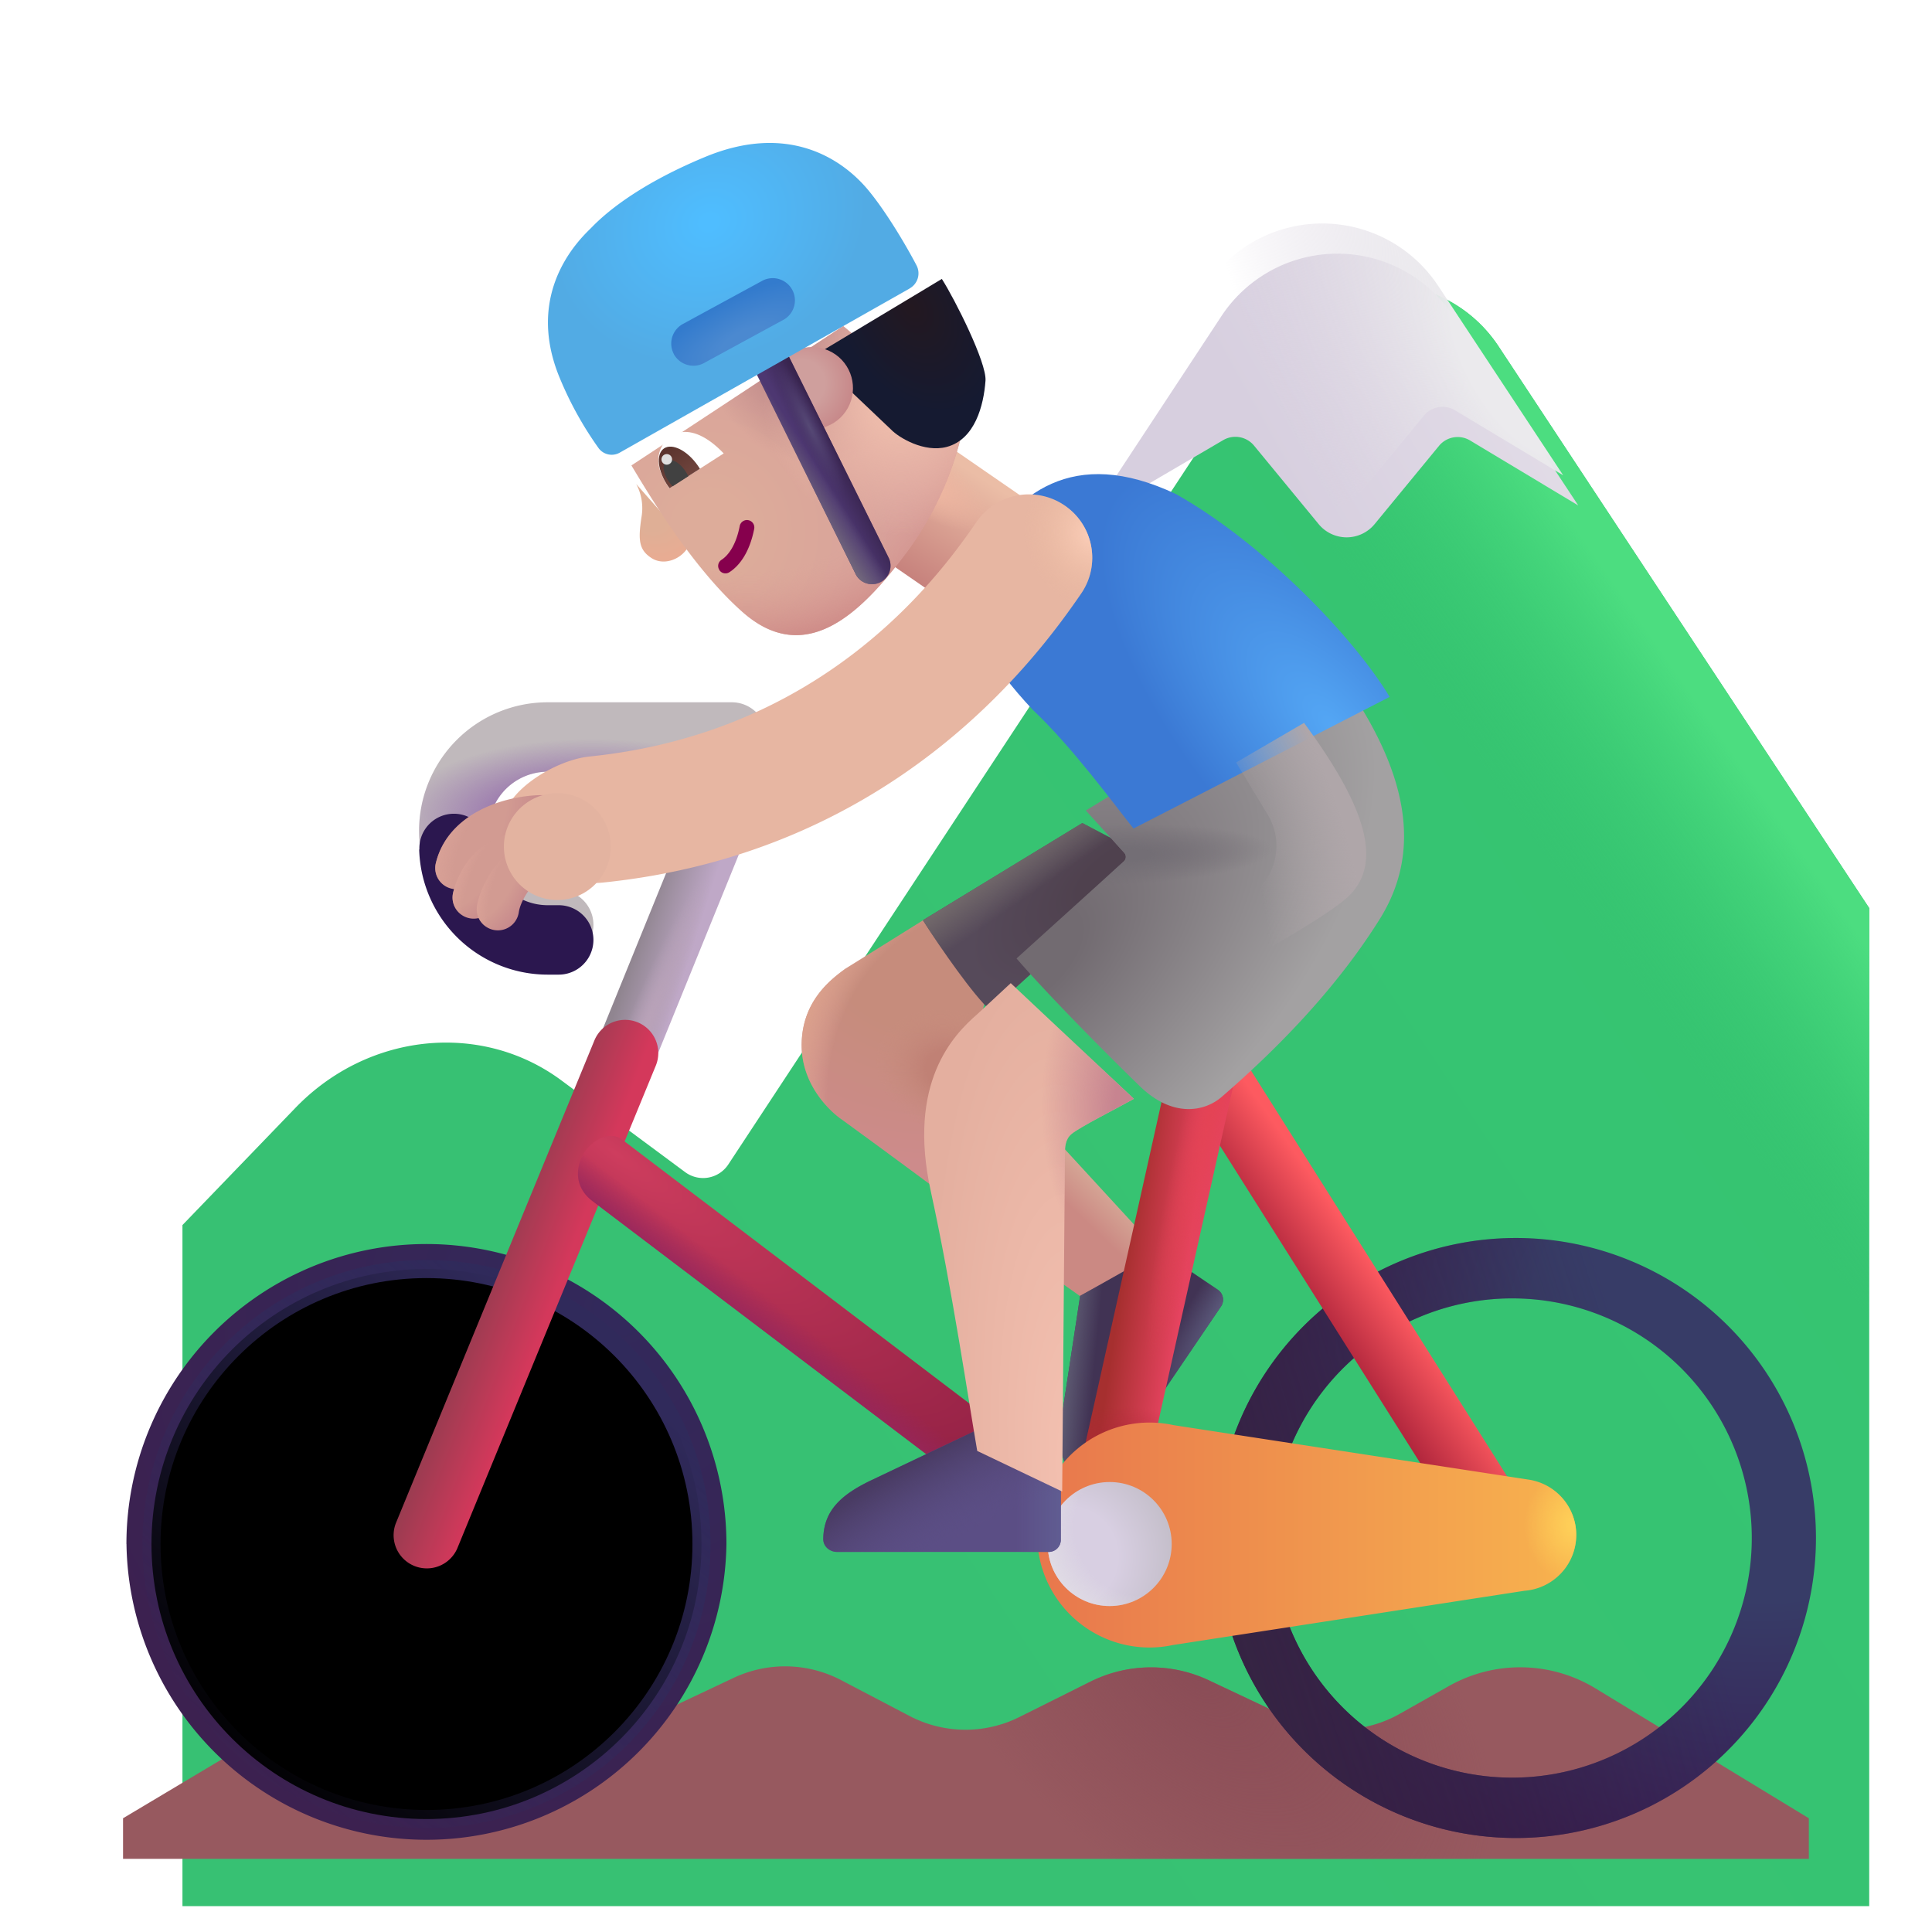 <svg width="100%" height="100%" viewBox="0 0 32 32" xmlns="http://www.w3.org/2000/svg"><g filter="url(#a)"><path fill="url(#b)" d="m3.89 17.353-1.868 1.938v11.281H29.96V14.041l-6.14-9.305a2.3 2.3 0 0 0-3.841.002l-8.916 13.549a.5.5 0 0 1-.715.127L8.3 16.896c-1.32-.98-3.2-.8-4.41.457"/><path fill="url(#c)" d="m3.89 17.353-1.868 1.938v11.281H29.96V14.041l-6.14-9.305a2.3 2.3 0 0 0-3.841.002l-8.916 13.549a.5.5 0 0 1-.715.127L8.3 16.896c-1.32-.98-3.2-.8-4.41.457"/></g><g filter="url(#d)"><path fill="url(#e)" d="M17.762 8.106 20.01 6.79a.4.4 0 0 1 .511.091l1.07 1.3a.6.6 0 0 0 .927 0l1.067-1.297a.4.4 0 0 1 .515-.088l1.791 1.076-2.07-3.137a2.3 2.3 0 0 0-3.841.002z"/></g><path fill="url(#f)" d="M17.762 8.106 20.01 6.79a.4.4 0 0 1 .511.091l1.07 1.3a.6.6 0 0 0 .927 0l1.067-1.297a.4.4 0 0 1 .515-.088l1.791 1.076-2.07-3.137a2.3 2.3 0 0 0-3.841.002z"/><g filter="url(#g)"><path fill="#97595F" d="m5.654 27.758-3.616 2.158v.672H29.96v-.672l-3.532-2.15a2.4 2.4 0 0 0-2.429-.04l-.817.462a2 2 0 0 1-1.838.067l-1.318-.622a2.25 2.25 0 0 0-1.965.02l-1.177.587a2 2 0 0 1-1.823-.02l-1.126-.59a2 2 0 0 0-1.782-.04l-1.42.67a2 2 0 0 1-1.826-.062l-.855-.476a2.4 2.4 0 0 0-2.398.036"/><path fill="url(#h)" d="m5.654 27.758-3.616 2.158v.672H29.96v-.672l-3.532-2.15a2.4 2.4 0 0 0-2.429-.04l-.817.462a2 2 0 0 1-1.838.067l-1.318-.622a2.25 2.25 0 0 0-1.965.02l-1.177.587a2 2 0 0 1-1.823-.02l-1.126-.59a2 2 0 0 0-1.782-.04l-1.42.67a2 2 0 0 1-1.826-.062l-.855-.476a2.4 2.4 0 0 0-2.398.036"/></g><g filter="url(#i)"><path fill="url(#j)" fill-rule="evenodd" d="M7.064 21.606a3.969 3.969 0 1 0 0 7.937 3.969 3.969 0 0 0 0-7.937m-4.97 3.968a4.969 4.969 0 1 1 9.938 0 4.969 4.969 0 0 1-9.937 0" clip-rule="evenodd"/></g><g filter="url(#k)"><circle cx="7.064" cy="25.574" r="4.555" stroke="url(#l)" stroke-width=".3"/></g><path fill="url(#m)" d="m19.195 20.73-1.827-1.988-.423 2.059 1 .706z"/><path fill="#413354" d="m17.89 21.464-.301 1.98c-.066.476-.04.887.364 1.167.102.07.238.031.307-.071l1.964-2.902a.2.2 0 0 0-.054-.277l-.952-.645z"/><path fill="url(#n)" d="m17.89 21.464-.301 1.98c-.066.476-.04.887.364 1.167.102.07.238.031.307-.071l1.964-2.902a.2.2 0 0 0-.054-.277l-.952-.645z"/><path fill="url(#o)" d="m17.89 21.464-.301 1.98c-.066.476-.04.887.364 1.167.102.07.238.031.307-.071l1.964-2.902a.2.2 0 0 0-.054-.277l-.952-.645z"/><path fill="url(#p)" fill-rule="evenodd" d="M12.496 12.198a.5.5 0 0 1 .271.653l-2.54 6.247a.5.5 0 0 1-.924-.381l2.54-6.247a.5.5 0 0 1 .653-.272" clip-rule="evenodd"/><path fill="url(#q)" fill-rule="evenodd" d="M12.496 12.198a.5.5 0 0 1 .271.653l-2.54 6.247a.5.5 0 0 1-.924-.381l2.54-6.247a.5.5 0 0 1 .653-.272" clip-rule="evenodd"/><path fill="url(#r)" fill-rule="evenodd" d="M10.562 16.933a.55.55 0 0 1 .3.718l-3.29 8a.55.55 0 0 1-1.017-.418l3.29-8a.55.55 0 0 1 .717-.3" clip-rule="evenodd"/><path fill="url(#s)" fill-rule="evenodd" d="M9.638 19.16c.102-.222.43-.465.672-.281l6.25 4.75a.55.55 0 0 1-.665.875l-6.081-4.61c-.242-.183-.305-.452-.176-.734" clip-rule="evenodd"/><path fill="url(#t)" fill-rule="evenodd" d="M9.638 19.16c.102-.222.43-.465.672-.281l6.25 4.75a.55.55 0 0 1-.665.875l-6.081-4.61c-.242-.183-.305-.452-.176-.734" clip-rule="evenodd"/><g fill-rule="evenodd" clip-rule="evenodd" filter="url(#u)"><path fill="url(#v)" d="M25.009 21.606a3.969 3.969 0 1 0 0 7.937 3.969 3.969 0 0 0 0-7.937m-4.969 3.968a4.969 4.969 0 1 1 9.938 0 4.969 4.969 0 0 1-9.938 0"/><path fill="url(#w)" d="M25.009 21.606a3.969 3.969 0 1 0 0 7.937 3.969 3.969 0 0 0 0-7.937m-4.969 3.968a4.969 4.969 0 1 1 9.938 0 4.969 4.969 0 0 1-9.938 0"/></g><path fill="url(#x)" fill-rule="evenodd" d="M19.747 17.219a.55.55 0 0 0-.172.758l4.719 7.477a.55.55 0 0 0 .93-.587l-4.719-7.477a.55.55 0 0 0-.758-.171" clip-rule="evenodd"/><path fill="url(#y)" fill-rule="evenodd" d="M20.05 17.14a.55.55 0 0 1 .418.656l-1.578 7.078a.55.55 0 1 1-1.074-.24l1.578-7.078a.55.55 0 0 1 .657-.417" clip-rule="evenodd"/><path fill="url(#z)" fill-rule="evenodd" d="M20.05 17.14a.55.55 0 0 1 .418.656l-1.578 7.078a.55.55 0 1 1-1.074-.24l1.578-7.078a.55.55 0 0 1 .657-.417" clip-rule="evenodd"/><path fill="url(#A)" fill-rule="evenodd" d="M20.05 17.14a.55.55 0 0 1 .418.656l-1.578 7.078a.55.55 0 1 1-1.074-.24l1.578-7.078a.55.55 0 0 1 .657-.417" clip-rule="evenodd"/><path fill="url(#B)" d="m14.006 16.043 1.34-.836 1.038 1.04-.765 3.53a200 200 0 0 0-1.688-1.242c-.148-.101-.66-.543-.653-1.238.008-.711.477-1.072.727-1.254"/><path fill="url(#C)" d="m14.006 16.043 1.34-.836 1.038 1.04-.765 3.53a200 200 0 0 0-1.688-1.242c-.148-.101-.66-.543-.653-1.238.008-.711.477-1.072.727-1.254"/><path fill="url(#D)" d="m14.006 16.043 1.34-.836 1.038 1.04-.765 3.53a200 200 0 0 0-1.688-1.242c-.148-.101-.66-.543-.653-1.238.008-.711.477-1.072.727-1.254"/><path fill="url(#E)" d="m15.286 15.242 2.64-1.61 1.208.63-2.727 2.476c-.268-.23-.84-1.05-1.12-1.496"/><path fill="url(#F)" d="m15.286 15.242 2.64-1.61 1.208.63-2.727 2.476c-.268-.23-.84-1.05-1.12-1.496"/><g filter="url(#G)"><path fill="url(#H)" d="M18.92 27.398q-.186.04-.384.04a1.863 1.863 0 1 1 .403-3.683l5.898.905a.927.927 0 0 1-.086 1.838z"/><path fill="url(#I)" d="M18.92 27.398q-.186.04-.384.04a1.863 1.863 0 1 1 .403-3.683l5.898.905a.927.927 0 0 1-.086 1.838z"/></g><circle cx="18.38" cy="25.574" r="1.027" fill="url(#J)"/><circle cx="18.38" cy="25.574" r="1.027" fill="url(#K)"/><g filter="url(#L)"><path fill="#5B4E85" d="m16.106 23.824-1.809.86c-.43.213-.756.465-.761.957-.002.123.107.214.23.214h3.504a.2.2 0 0 0 .2-.2v-1.15z"/><path fill="url(#M)" d="m16.106 23.824-1.809.86c-.43.213-.756.465-.761.957-.002.123.107.214.23.214h3.504a.2.2 0 0 0 .2-.2v-1.15z"/><path fill="url(#N)" d="m16.106 23.824-1.809.86c-.43.213-.756.465-.761.957-.002.123.107.214.23.214h3.504a.2.2 0 0 0 .2-.2v-1.15z"/></g><path fill="url(#O)" d="M13.546 8.511H15.7v2.668h-2.154z" transform="rotate(-55.397 13.546 8.51)"/><path fill="url(#P)" d="M13.546 8.511H15.7v2.668h-2.154z" transform="rotate(-55.397 13.546 8.51)"/><g filter="url(#Q)"><path fill="url(#R)" d="m16.087 16.598.554-.514L18.68 18c-.274.154-.887.463-1.031.582-.11.09-.11.235-.11.328l-.046 5.594-1.407-.672c-.138-.794-.42-2.708-.769-4.3-.395-1.801.376-2.593.77-2.934"/><path fill="url(#S)" d="m16.087 16.598.554-.514L18.68 18c-.274.154-.887.463-1.031.582-.11.09-.11.235-.11.328l-.046 5.594-1.407-.672c-.138-.794-.42-2.708-.769-4.3-.395-1.801.376-2.593.77-2.934"/></g><g filter="url(#T)"><path fill="url(#U)" d="m18.371 14.375-.636-.7 4.032-2.476c1.422 1.867 1.5 3.211.836 4.274-.664 1.062-1.582 2.05-2.618 2.945-.27.235-.802.362-1.359-.18-.707-.687-1.578-1.578-2.039-2.113l1.777-1.608a.1.1 0 0 0 .007-.142"/><path fill="url(#V)" d="m18.371 14.375-.636-.7 4.032-2.476c1.422 1.867 1.5 3.211.836 4.274-.664 1.062-1.582 2.05-2.618 2.945-.27.235-.802.362-1.359-.18-.707-.687-1.578-1.578-2.039-2.113l1.777-1.608a.1.1 0 0 0 .007-.142"/></g><g filter="url(#W)"><path fill="url(#X)" d="M16.103 11.754c.664.625 1.363 1.586 1.671 1.969l4.243-2.18c-.586-.976-2.07-2.531-3.54-3.36-1.718-.812-2.672 0-3.304 1.071-.414.852.258 1.781.93 2.5"/></g><g filter="url(#Y)"><path fill="#C0B9BC" d="M12.946 12.207a.575.575 0 0 0-.575-.575h-3.05a2.13 2.13 0 0 0 0 4.26h.183a.575.575 0 0 0 0-1.15h-.183a.98.98 0 1 1 0-1.96h3.05a.575.575 0 0 0 .575-.575"/><path fill="url(#Z)" d="M12.946 12.207a.575.575 0 0 0-.575-.575h-3.05a2.13 2.13 0 0 0 0 4.26h.183a.575.575 0 0 0 0-1.15h-.183a.98.98 0 1 1 0-1.96h3.05a.575.575 0 0 0 .575-.575"/></g><g filter="url(#aa)"><path fill="#2B174F" fill-rule="evenodd" d="M8.34 13.82V13.8a.572.572 0 1 0-1.144 0v.021h-.003a2.13 2.13 0 0 0 2.128 2.072h.183a.575.575 0 1 0 0-1.15h-.183a.98.98 0 0 1-.978-.922z" clip-rule="evenodd"/></g><g fill-rule="evenodd" clip-rule="evenodd" filter="url(#ab)"><path fill="#E7B6A2" d="M17.133 8.872c.479.327.602.98.274 1.46-.783 1.144-3.151 4.302-7.932 4.787-.577.059-1.595-.32-1.654-.896s.865-1.135 1.442-1.193c3.844-.39 5.74-2.904 6.41-3.884a1.05 1.05 0 0 1 1.46-.274"/><path fill="url(#ac)" d="M17.133 8.872c.479.327.602.98.274 1.46-.783 1.144-3.151 4.302-7.932 4.787-.577.059-1.595-.32-1.654-.896s.865-1.135 1.442-1.193c3.844-.39 5.74-2.904 6.41-3.884a1.05 1.05 0 0 1 1.46-.274"/></g><path fill="url(#ad)" fill-rule="evenodd" d="M9.328 13.52a.35.35 0 0 1-.35.35c-.173 0-.436.042-.663.15-.226.106-.37.252-.415.438a.35.35 0 1 1-.68-.166c.114-.466.462-.748.796-.906.334-.157.701-.216.962-.216a.35.35 0 0 1 .35.35" clip-rule="evenodd"/><path fill="url(#ae)" fill-rule="evenodd" d="M9.328 13.52a.35.35 0 0 1-.35.35c-.173 0-.436.042-.663.15-.226.106-.37.252-.415.438a.35.35 0 1 1-.68-.166c.114-.466.462-.748.796-.906.334-.157.701-.216.962-.216a.35.35 0 0 1 .35.35" clip-rule="evenodd"/><g filter="url(#af)"><path fill="url(#ag)" d="m20.997 13.493-.523-.864 1.125-.656c.968 1.313 1.343 2.297.734 2.875-.487.463-2.87 1.724-4 2.297l2.503-2.414a1 1 0 0 0 .161-1.238"/></g><path fill="url(#ah)" fill-rule="evenodd" d="M8.818 14.055a.35.35 0 0 1-.227.44.6.6 0 0 0-.406.457.35.35 0 0 1-.683-.152c.05-.223.235-.767.876-.972a.35.35 0 0 1 .44.227" clip-rule="evenodd"/><path fill="url(#ai)" fill-rule="evenodd" d="M8.818 14.055a.35.35 0 0 1-.227.44.6.6 0 0 0-.406.457.35.35 0 0 1-.683-.152c.05-.223.235-.767.876-.972a.35.35 0 0 1 .44.227" clip-rule="evenodd"/><path fill="url(#aj)" fill-rule="evenodd" d="M8.965 14.114a.33.33 0 0 1 0 .402c-.151.126-.342.39-.372.594a.35.35 0 0 1-.693-.101c.019-.129.077-.285.155-.43.08-.147.196-.312.354-.442.148-.123.433-.172.556-.023" clip-rule="evenodd"/><path fill="url(#ak)" fill-rule="evenodd" d="M8.965 14.114a.33.33 0 0 1 0 .402c-.151.126-.342.39-.372.594a.35.35 0 0 1-.693-.101c.019-.129.077-.285.155-.43.08-.147.196-.312.354-.442.148-.123.433-.172.556-.023" clip-rule="evenodd"/><g filter="url(#al)"><circle cx="9.231" cy="14.022" r=".885" fill="#E3B3A0"/></g><path fill="url(#am)" d="M10.794 9.245c-.215-.137-.225-.303-.17-.674a.85.85 0 0 0-.086-.554l.882 1c-.104.235-.41.365-.626.228"/><g filter="url(#an)"><path fill="url(#ao)" d="M12.048 9.986c-.838-.74-1.554-1.953-1.84-2.427l3.508-2.308 1.988 1.67a5.4 5.4 0 0 1-.894 2.02c-.7.948-1.663 2.017-2.762 1.045"/><path fill="url(#ap)" d="M12.048 9.986c-.838-.74-1.554-1.953-1.84-2.427l3.508-2.308 1.988 1.67a5.4 5.4 0 0 1-.894 2.02c-.7.948-1.663 2.017-2.762 1.045"/><path fill="url(#aq)" d="M12.048 9.986c-.838-.74-1.554-1.953-1.84-2.427l3.508-2.308 1.988 1.67a5.4 5.4 0 0 1-.894 2.02c-.7.948-1.663 2.017-2.762 1.045"/><path fill="url(#ar)" d="M12.048 9.986c-.838-.74-1.554-1.953-1.84-2.427l3.508-2.308 1.988 1.67a5.4 5.4 0 0 1-.894 2.02c-.7.948-1.663 2.017-2.762 1.045"/></g><path fill="#86004D" fill-rule="evenodd" d="M11.915 9.44a.12.12 0 0 1 .036-.168c.103-.067.237-.228.301-.559a.122.122 0 0 1 .24.046c-.074.378-.236.606-.41.718a.12.12 0 0 1-.168-.036" clip-rule="evenodd"/><path fill="#fff" d="M10.92 7.5c-.063.24.087.472.166.589l.901-.579c-.568-.595-.98-.335-1.067-.01"/><path fill="url(#as)" d="m11.593 7.764-.033-.05c-.175-.252-.428-.38-.564-.285-.136.094-.104.376.072.628l.022.03z"/><path fill="#414141" d="M11.4 7.888a.6.6 0 0 0-.054-.094c-.098-.14-.236-.213-.31-.162-.074.052-.054.207.043.347q.03.042.062.075z"/><circle cx="11.044" cy="7.609" r=".088" fill="#DFDFDF" transform="rotate(-66.134 11.044 7.609)"/><g filter="url(#at)"><path fill="url(#au)" d="m14.358 7.214-1.282-1.218L15.2 4.72c.217.34.745 1.389.723 1.686-.03.41-.174.97-.641 1.096-.374.1-.797-.154-.924-.288"/></g><circle cx="13.448" cy="6.428" r=".68" fill="url(#av)" transform="rotate(-66.134 13.448 6.428)"/><path fill="#4D3771" fill-rule="evenodd" d="M12.631 5.713a.304.304 0 0 1 .408.138l1.686 3.4a.305.305 0 0 1-.546.27l-1.685-3.4a.305.305 0 0 1 .137-.408" clip-rule="evenodd"/><path fill="url(#aw)" fill-rule="evenodd" d="M12.631 5.713a.304.304 0 0 1 .408.138l1.686 3.4a.305.305 0 0 1-.546.27l-1.685-3.4a.305.305 0 0 1 .137-.408" clip-rule="evenodd"/><path fill="url(#ax)" fill-rule="evenodd" d="M12.631 5.713a.304.304 0 0 1 .408.138l1.686 3.4a.305.305 0 0 1-.546.27l-1.685-3.4a.305.305 0 0 1 .137-.408" clip-rule="evenodd"/><path fill="url(#ay)" fill-rule="evenodd" d="M12.631 5.713a.304.304 0 0 1 .408.138l1.686 3.4a.305.305 0 0 1-.546.27l-1.685-3.4a.305.305 0 0 1 .137-.408" clip-rule="evenodd"/><g filter="url(#az)"><path fill="url(#aA)" d="m15.064 4.93-4.792 2.713a.27.27 0 0 1-.355-.067 5.8 5.8 0 0 1-.642-1.156c-.62-1.48.393-2.368.525-2.504.191-.197.72-.686 1.88-1.167 1.36-.564 2.263.013 2.715.567.284.348.6.875.787 1.232a.286.286 0 0 1-.119.381"/></g><g filter="url(#aB)"><path fill="url(#aC)" d="M11.162 5.866a.37.37 0 0 1 .147-.499l1.329-.723a.368.368 0 0 1 .351.646l-1.328.723a.37.37 0 0 1-.5-.147"/></g><defs><radialGradient id="f" cx="0" cy="0" r="1" gradientTransform="rotate(150.331 11.723 6.343)scale(3.71 8.366)" gradientUnits="userSpaceOnUse"><stop offset=".19" stop-color="#EBEAED"/><stop offset="1" stop-color="#D9D1DF" stop-opacity="0"/></radialGradient><radialGradient id="h" cx="0" cy="0" r="1" gradientTransform="matrix(4.425 4.183 -2.339 2.474 19.74 27.4)" gradientUnits="userSpaceOnUse"><stop stop-color="#8A4C56"/><stop offset="1" stop-color="#8A4C56" stop-opacity="0"/></radialGradient><radialGradient id="j" cx="0" cy="0" r="1" gradientTransform="rotate(126.943 -.254 13.402)scale(9.775 9.436)" gradientUnits="userSpaceOnUse"><stop stop-color="#32295B"/><stop offset="1" stop-color="#3C2150"/></radialGradient><radialGradient id="o" cx="0" cy="0" r="1" gradientTransform="matrix(-1.531 2.453 -.445 -.277 20.337 21.55)" gradientUnits="userSpaceOnUse"><stop stop-color="#5D5C7E"/><stop offset="1" stop-color="#5D5C7E" stop-opacity="0"/></radialGradient><radialGradient id="q" cx="0" cy="0" r="1" gradientTransform="rotate(-68.026 18.047 .728)scale(2.881 .325)" gradientUnits="userSpaceOnUse"><stop stop-color="#BAA3B9"/><stop offset="1" stop-color="#BAA3B9" stop-opacity="0"/></radialGradient><radialGradient id="s" cx="0" cy="0" r="1" gradientTransform="matrix(6.719 4.828 -1.316 1.831 10.212 19.113)" gradientUnits="userSpaceOnUse"><stop stop-color="#CE3D5E"/><stop offset="1" stop-color="#932145"/></radialGradient><radialGradient id="v" cx="0" cy="0" r="1" gradientTransform="rotate(134.451 9.904 17.375)scale(9.806 9.465)" gradientUnits="userSpaceOnUse"><stop offset=".427" stop-color="#373C67"/><stop offset="1" stop-color="#38144F"/></radialGradient><radialGradient id="z" cx="0" cy="0" r="1" gradientTransform="rotate(103.707 2.998 16.923)scale(4.616 .441)" gradientUnits="userSpaceOnUse"><stop stop-color="#E44354"/><stop offset="1" stop-color="#E44354" stop-opacity="0"/></radialGradient><radialGradient id="A" cx="0" cy="0" r="1" gradientTransform="matrix(-.031 -1.062 1.655 -.049 18.493 24.348)" gradientUnits="userSpaceOnUse"><stop stop-color="#AC2735"/><stop offset="1" stop-color="#AC2735" stop-opacity="0"/></radialGradient><radialGradient id="B" cx="0" cy="0" r="1" gradientTransform="matrix(-.281 3.993 -5.054 -.356 15.407 15.785)" gradientUnits="userSpaceOnUse"><stop offset=".321" stop-color="#C68C7C"/><stop offset=".868" stop-color="#CD8B8B"/></radialGradient><radialGradient id="C" cx="0" cy="0" r="1" gradientTransform="matrix(1.219 .453 -.35 .941 15.774 17.754)" gradientUnits="userSpaceOnUse"><stop offset=".346" stop-color="#C08175"/><stop offset="1" stop-color="#C88D7E" stop-opacity="0"/></radialGradient><radialGradient id="D" cx="0" cy="0" r="1" gradientTransform="rotate(-167.255 8.862 8.03)scale(2.691 3.586)" gradientUnits="userSpaceOnUse"><stop offset=".738" stop-color="#ECB19F" stop-opacity="0"/><stop offset="1" stop-color="#DCA28A"/><stop offset="1" stop-color="#ECB19F"/></radialGradient><radialGradient id="E" cx="0" cy="0" r="1" gradientTransform="rotate(143.881 6.892 10.236)scale(2.863 1.232)" gradientUnits="userSpaceOnUse"><stop offset=".255" stop-color="#4F414E"/><stop offset="1" stop-color="#564A5A"/></radialGradient><radialGradient id="I" cx="0" cy="0" r="1" gradientTransform="matrix(-.867 0 0 -.969 25.61 25.41)" gradientUnits="userSpaceOnUse"><stop stop-color="#FFD359"/><stop offset="1" stop-color="#FFD359" stop-opacity="0"/></radialGradient><radialGradient id="J" cx="0" cy="0" r="1" gradientTransform="matrix(1.562 -.656 .668 1.59 17.712 25.77)" gradientUnits="userSpaceOnUse"><stop offset=".47" stop-color="#D8CFE2"/><stop offset="1" stop-color="#C5BFCB"/></radialGradient><radialGradient id="K" cx="0" cy="0" r="1" gradientTransform="rotate(151.189 6.208 15.08)scale(1.783)" gradientUnits="userSpaceOnUse"><stop offset=".632" stop-color="#E2DFE5" stop-opacity="0"/><stop offset="1" stop-color="#E2DFE5"/></radialGradient><radialGradient id="N" cx="0" cy="0" r="1" gradientTransform="matrix(-1.109 -2 6.42 -3.561 16.29 26.113)" gradientUnits="userSpaceOnUse"><stop offset=".301" stop-color="#5C4F86" stop-opacity="0"/><stop offset=".943" stop-color="#493B63"/></radialGradient><radialGradient id="P" cx="0" cy="0" r="1" gradientTransform="rotate(88.737 2.632 12.4)scale(1.421 .526)" gradientUnits="userSpaceOnUse"><stop offset=".18" stop-color="#F0B8A2"/><stop offset="1" stop-color="#F0B8A2" stop-opacity="0"/></radialGradient><radialGradient id="R" cx="0" cy="0" r="1" gradientTransform="matrix(-.75 -8.781 2.529 -.216 17.93 24.504)" gradientUnits="userSpaceOnUse"><stop offset=".122" stop-color="#F3C0B0"/><stop offset="1" stop-color="#E4AF9F"/></radialGradient><radialGradient id="S" cx="0" cy="0" r="1" gradientTransform="matrix(-1.688 .062 -.112 -3.016 18.837 18.223)" gradientUnits="userSpaceOnUse"><stop offset=".284" stop-color="#C78490"/><stop offset="1" stop-color="#C78490" stop-opacity="0"/></radialGradient><radialGradient id="U" cx="0" cy="0" r="1" gradientTransform="matrix(5.125 -4.93 2.613 2.717 16.806 16.129)" gradientUnits="userSpaceOnUse"><stop offset=".148" stop-color="#726B71"/><stop offset="1" stop-color="#A3A1A2"/></radialGradient><radialGradient id="V" cx="0" cy="0" r="1" gradientTransform="matrix(2.594 -.094 .018 .499 18.228 14.41)" gradientUnits="userSpaceOnUse"><stop offset=".22" stop-color="#736E75"/><stop offset="1" stop-color="#736E75" stop-opacity="0"/></radialGradient><radialGradient id="X" cx="0" cy="0" r="1" gradientTransform="matrix(-3.5 -4.063 1.709 -1.472 21.118 12.098)" gradientUnits="userSpaceOnUse"><stop stop-color="#54A7F5"/><stop offset="1" stop-color="#3B79D4"/></radialGradient><radialGradient id="Z" cx="0" cy="0" r="1" gradientTransform="matrix(3.252 0 0 1.299 10.07 13.535)" gradientUnits="userSpaceOnUse"><stop offset=".254" stop-color="#8C5EA8"/><stop offset="1" stop-color="#8C5EA8" stop-opacity="0"/></radialGradient><radialGradient id="ac" cx="0" cy="0" r="1" gradientTransform="rotate(158.559 7.91 6.339)scale(1.111 1.238)" gradientUnits="userSpaceOnUse"><stop stop-color="#FCCEB9"/><stop offset="1" stop-color="#EBBCA0" stop-opacity="0"/><stop offset="1" stop-color="#FCCEB9" stop-opacity="0"/></radialGradient><radialGradient id="ad" cx="0" cy="0" r="1" gradientTransform="matrix(1.709 .929 -1.024 1.884 7.02 13.365)" gradientUnits="userSpaceOnUse"><stop offset=".686" stop-color="#D29B92"/><stop offset="1" stop-color="#C7898C"/></radialGradient><radialGradient id="ae" cx="0" cy="0" r="1" gradientTransform="rotate(-169.577 4.876 6.853)scale(1.333 2.062)" gradientUnits="userSpaceOnUse"><stop offset=".68" stop-color="#DBA398" stop-opacity="0"/><stop offset="1" stop-color="#DBA398"/></radialGradient><radialGradient id="ag" cx="0" cy="0" r="1" gradientTransform="matrix(5.5 -1.438 2.005 7.67 17.368 15.285)" gradientUnits="userSpaceOnUse"><stop offset=".625" stop-color="#AFA6A9" stop-opacity="0"/><stop offset=".905" stop-color="#AFA6A9"/></radialGradient><radialGradient id="ah" cx="0" cy="0" r="1" gradientTransform="rotate(35.903 -17.982 18.437)scale(1.293 1.749)" gradientUnits="userSpaceOnUse"><stop offset=".686" stop-color="#D29B92"/><stop offset="1" stop-color="#C7898C"/></radialGradient><radialGradient id="ai" cx="0" cy="0" r="1" gradientTransform="rotate(-167.973 4.915 7.051)scale(.834 1.786)" gradientUnits="userSpaceOnUse"><stop offset=".68" stop-color="#DBA398" stop-opacity="0"/><stop offset="1" stop-color="#DBA398"/></radialGradient><radialGradient id="aj" cx="0" cy="0" r="1" gradientTransform="matrix(1.016 .599 -.824 1.399 7.728 14.356)" gradientUnits="userSpaceOnUse"><stop offset=".686" stop-color="#D29B92"/><stop offset="1" stop-color="#C7898C"/></radialGradient><radialGradient id="ak" cx="0" cy="0" r="1" gradientTransform="matrix(-.75 -.078 .173 -1.664 8.59 15.128)" gradientUnits="userSpaceOnUse"><stop offset=".68" stop-color="#DBA398" stop-opacity="0"/><stop offset="1" stop-color="#DBA398"/></radialGradient><radialGradient id="am" cx="0" cy="0" r="1" gradientTransform="matrix(.703 .454 -.356 .552 10.738 8.515)" gradientUnits="userSpaceOnUse"><stop offset=".391" stop-color="#DFAF96"/><stop offset="1" stop-color="#E8AC93"/></radialGradient><radialGradient id="ao" cx="0" cy="0" r="1" gradientTransform="rotate(-22.029 27.898 -25.28)scale(3.446 3.574)" gradientUnits="userSpaceOnUse"><stop offset=".164" stop-color="#DDAC9A"/><stop offset="1" stop-color="#D79F9B"/></radialGradient><radialGradient id="ap" cx="0" cy="0" r="1" gradientTransform="rotate(53.134 .807 15.846)scale(1.986 1.602)" gradientUnits="userSpaceOnUse"><stop stop-color="#B27D80"/><stop offset="1" stop-color="#B27D80" stop-opacity="0"/></radialGradient><radialGradient id="aq" cx="0" cy="0" r="1" gradientTransform="matrix(.902 3.323 -3.952 1.072 12.4 7.157)" gradientUnits="userSpaceOnUse"><stop offset=".622" stop-color="#DBA096" stop-opacity="0"/><stop offset="1" stop-color="#CB8583"/></radialGradient><radialGradient id="ar" cx="0" cy="0" r="1" gradientTransform="matrix(-.827 2.008 -2.095 -.863 14.637 6.534)" gradientUnits="userSpaceOnUse"><stop offset=".223" stop-color="#ECBAAA"/><stop offset="1" stop-color="#ECBAAA" stop-opacity="0"/></radialGradient><radialGradient id="au" cx="0" cy="0" r="1" gradientTransform="matrix(.921 1.635 -1.072 .603 14.702 5.187)" gradientUnits="userSpaceOnUse"><stop stop-color="#231820"/><stop offset="1" stop-color="#151A31"/></radialGradient><radialGradient id="av" cx="0" cy="0" r="1" gradientTransform="rotate(83.69 3.243 10.626)scale(.996)" gradientUnits="userSpaceOnUse"><stop offset=".392" stop-color="#CF9F9D"/><stop offset="1" stop-color="#C58284"/></radialGradient><radialGradient id="ay" cx="0" cy="0" r="1" gradientTransform="matrix(.194 -.096 .565 1.135 13.41 7.072)" gradientUnits="userSpaceOnUse"><stop stop-color="#564975"/><stop offset="1" stop-color="#4D3A6E" stop-opacity="0"/></radialGradient><radialGradient id="aA" cx="0" cy="0" r="1" gradientTransform="matrix(1.101 2.215 -2.603 1.295 11.745 3.827)" gradientUnits="userSpaceOnUse"><stop offset=".045" stop-color="#4FBDFF"/><stop offset=".919" stop-color="#52ABE4"/></radialGradient><radialGradient id="aC" cx="0" cy="0" r="1" gradientTransform="rotate(-117.114 7.882 -.945)scale(.71 1.822)" gradientUnits="userSpaceOnUse"><stop offset=".218" stop-color="#4B89D0"/><stop offset="1" stop-color="#337BCD"/></radialGradient><filter id="a" width="28.938" height="27.87" x="2.022" y="3.702" color-interpolation-filters="sRGB" filterUnits="userSpaceOnUse"><feFlood flood-opacity="0" result="BackgroundImageFix"/><feBlend in="SourceGraphic" in2="BackgroundImageFix" result="shape"/><feColorMatrix in="SourceAlpha" result="hardAlpha" values="0 0 0 0 0 0 0 0 0 0 0 0 0 0 0 0 0 0 127 0"/><feOffset dx="1" dy="1"/><feGaussianBlur stdDeviation="1"/><feComposite in2="hardAlpha" k2="-1" k3="1" operator="arithmetic"/><feColorMatrix values="0 0 0 0 0.22 0 0 0 0 0.659 0 0 0 0 0.353 0 0 0 1 0"/><feBlend in2="shape" result="effect1_innerShadow_3987_23495"/></filter><filter id="d" width="8.378" height="5.198" x="17.762" y="3.702" color-interpolation-filters="sRGB" filterUnits="userSpaceOnUse"><feFlood flood-opacity="0" result="BackgroundImageFix"/><feBlend in="SourceGraphic" in2="BackgroundImageFix" result="shape"/><feColorMatrix in="SourceAlpha" result="hardAlpha" values="0 0 0 0 0 0 0 0 0 0 0 0 0 0 0 0 0 0 127 0"/><feOffset dx=".25" dy=".5"/><feGaussianBlur stdDeviation=".375"/><feComposite in2="hardAlpha" k2="-1" k3="1" operator="arithmetic"/><feColorMatrix values="0 0 0 0 0.706 0 0 0 0 0.706 0 0 0 0 0.71 0 0 0 1 0"/><feBlend in2="shape" result="effect1_innerShadow_3987_23495"/></filter><filter id="g" width="27.922" height="3.388" x="2.038" y="27.4" color-interpolation-filters="sRGB" filterUnits="userSpaceOnUse"><feFlood flood-opacity="0" result="BackgroundImageFix"/><feBlend in="SourceGraphic" in2="BackgroundImageFix" result="shape"/><feColorMatrix in="SourceAlpha" result="hardAlpha" values="0 0 0 0 0 0 0 0 0 0 0 0 0 0 0 0 0 0 127 0"/><feOffset dy=".2"/><feGaussianBlur stdDeviation=".5"/><feComposite in2="hardAlpha" k2="-1" k3="1" operator="arithmetic"/><feColorMatrix values="0 0 0 0 0.475 0 0 0 0 0.259 0 0 0 0 0.251 0 0 0 1 0"/><feBlend in2="shape" result="effect1_innerShadow_3987_23495"/></filter><filter id="i" width="9.938" height="9.938" x="2.095" y="20.606" color-interpolation-filters="sRGB" filterUnits="userSpaceOnUse"><feFlood flood-opacity="0" result="BackgroundImageFix"/><feBlend in="SourceGraphic" in2="BackgroundImageFix" result="shape"/><feColorMatrix in="SourceAlpha" result="hardAlpha" values="0 0 0 0 0 0 0 0 0 0 0 0 0 0 0 0 0 0 127 0"/><feOffset/><feGaussianBlur stdDeviation=".25"/><feComposite in2="hardAlpha" k2="-1" k3="1" operator="arithmetic"/><feColorMatrix values="0 0 0 0 0.227 0 0 0 0 0.157 0 0 0 0 0.275 0 0 0 1 0"/><feBlend in2="shape" result="effect1_innerShadow_3987_23495"/></filter><filter id="k" width="10.409" height="10.409" x="1.859" y="20.37" color-interpolation-filters="sRGB" filterUnits="userSpaceOnUse"><feFlood flood-opacity="0" result="BackgroundImageFix"/><feBlend in="SourceGraphic" in2="BackgroundImageFix" result="shape"/><feGaussianBlur result="effect1_foregroundBlur_3987_23495" stdDeviation=".25"/></filter><filter id="u" width="10.037" height="10.037" x="20.04" y="20.506" color-interpolation-filters="sRGB" filterUnits="userSpaceOnUse"><feFlood flood-opacity="0" result="BackgroundImageFix"/><feBlend in="SourceGraphic" in2="BackgroundImageFix" result="shape"/><feColorMatrix in="SourceAlpha" result="hardAlpha" values="0 0 0 0 0 0 0 0 0 0 0 0 0 0 0 0 0 0 127 0"/><feOffset dx=".1" dy="-.1"/><feGaussianBlur stdDeviation=".2"/><feComposite in2="hardAlpha" k2="-1" k3="1" operator="arithmetic"/><feColorMatrix values="0 0 0 0 0.153 0 0 0 0 0.086 0 0 0 0 0.165 0 0 0 1 0"/><feBlend in2="shape" result="effect1_innerShadow_3987_23495"/></filter><filter id="G" width="9.188" height="4.077" x="16.673" y="23.461" color-interpolation-filters="sRGB" filterUnits="userSpaceOnUse"><feFlood flood-opacity="0" result="BackgroundImageFix"/><feBlend in="SourceGraphic" in2="BackgroundImageFix" result="shape"/><feColorMatrix in="SourceAlpha" result="hardAlpha" values="0 0 0 0 0 0 0 0 0 0 0 0 0 0 0 0 0 0 127 0"/><feOffset dx=".25" dy="-.25"/><feGaussianBlur stdDeviation=".25"/><feComposite in2="hardAlpha" k2="-1" k3="1" operator="arithmetic"/><feColorMatrix values="0 0 0 0 0.702 0 0 0 0 0.341 0 0 0 0 0.255 0 0 0 1 0"/><feBlend in2="shape" result="effect1_innerShadow_3987_23495"/><feColorMatrix in="SourceAlpha" result="hardAlpha" values="0 0 0 0 0 0 0 0 0 0 0 0 0 0 0 0 0 0 127 0"/><feOffset dx=".25" dy=".1"/><feGaussianBlur stdDeviation=".25"/><feComposite in2="hardAlpha" k2="-1" k3="1" operator="arithmetic"/><feColorMatrix values="0 0 0 0 0.894 0 0 0 0 0.49 0 0 0 0 0.196 0 0 0 1 0"/><feBlend in2="effect1_innerShadow_3987_23495" result="effect2_innerShadow_3987_23495"/></filter><filter id="L" width="4.034" height="2.181" x="13.536" y="23.674" color-interpolation-filters="sRGB" filterUnits="userSpaceOnUse"><feFlood flood-opacity="0" result="BackgroundImageFix"/><feBlend in="SourceGraphic" in2="BackgroundImageFix" result="shape"/><feColorMatrix in="SourceAlpha" result="hardAlpha" values="0 0 0 0 0 0 0 0 0 0 0 0 0 0 0 0 0 0 127 0"/><feOffset dx=".1" dy="-.15"/><feGaussianBlur stdDeviation=".125"/><feComposite in2="hardAlpha" k2="-1" k3="1" operator="arithmetic"/><feColorMatrix values="0 0 0 0 0.275 0 0 0 0 0.188 0 0 0 0 0.525 0 0 0 1 0"/><feBlend in2="shape" result="effect1_innerShadow_3987_23495"/></filter><filter id="Q" width="3.572" height="8.62" x="15.209" y="16.084" color-interpolation-filters="sRGB" filterUnits="userSpaceOnUse"><feFlood flood-opacity="0" result="BackgroundImageFix"/><feBlend in="SourceGraphic" in2="BackgroundImageFix" result="shape"/><feColorMatrix in="SourceAlpha" result="hardAlpha" values="0 0 0 0 0 0 0 0 0 0 0 0 0 0 0 0 0 0 127 0"/><feOffset dx=".1" dy=".2"/><feGaussianBlur stdDeviation=".1"/><feComposite in2="hardAlpha" k2="-1" k3="1" operator="arithmetic"/><feColorMatrix values="0 0 0 0 0.941 0 0 0 0 0.71 0 0 0 0 0.624 0 0 0 1 0"/><feBlend in2="shape" result="effect1_innerShadow_3987_23495"/></filter><filter id="T" width="6.668" height="7.67" x="16.587" y="10.949" color-interpolation-filters="sRGB" filterUnits="userSpaceOnUse"><feFlood flood-opacity="0" result="BackgroundImageFix"/><feBlend in="SourceGraphic" in2="BackgroundImageFix" result="shape"/><feColorMatrix in="SourceAlpha" result="hardAlpha" values="0 0 0 0 0 0 0 0 0 0 0 0 0 0 0 0 0 0 127 0"/><feOffset dx=".25" dy="-.25"/><feGaussianBlur stdDeviation=".625"/><feComposite in2="hardAlpha" k2="-1" k3="1" operator="arithmetic"/><feColorMatrix values="0 0 0 0 0.482 0 0 0 0 0.361 0 0 0 0 0.557 0 0 0 1 0"/><feBlend in2="shape" result="effect1_innerShadow_3987_23495"/></filter><filter id="W" width="7.971" height="5.869" x="15.046" y="7.853" color-interpolation-filters="sRGB" filterUnits="userSpaceOnUse"><feFlood flood-opacity="0" result="BackgroundImageFix"/><feBlend in="SourceGraphic" in2="BackgroundImageFix" result="shape"/><feColorMatrix in="SourceAlpha" result="hardAlpha" values="0 0 0 0 0 0 0 0 0 0 0 0 0 0 0 0 0 0 127 0"/><feOffset dx="1"/><feGaussianBlur stdDeviation=".75"/><feComposite in2="hardAlpha" k2="-1" k3="1" operator="arithmetic"/><feColorMatrix values="0 0 0 0 0.282 0 0 0 0 0.412 0 0 0 0 0.718 0 0 0 1 0"/><feBlend in2="shape" result="effect1_innerShadow_3987_23495"/></filter><filter id="Y" width="6.005" height="4.259" x="6.942" y="11.632" color-interpolation-filters="sRGB" filterUnits="userSpaceOnUse"><feFlood flood-opacity="0" result="BackgroundImageFix"/><feBlend in="SourceGraphic" in2="BackgroundImageFix" result="shape"/><feColorMatrix in="SourceAlpha" result="hardAlpha" values="0 0 0 0 0 0 0 0 0 0 0 0 0 0 0 0 0 0 127 0"/><feOffset dx="-.25"/><feGaussianBlur stdDeviation=".5"/><feComposite in2="hardAlpha" k2="-1" k3="1" operator="arithmetic"/><feColorMatrix values="0 0 0 0 0.576 0 0 0 0 0.506 0 0 0 0 0.529 0 0 0 1 0"/><feBlend in2="shape" result="effect1_innerShadow_3987_23495"/></filter><filter id="aa" width="3.137" height="2.915" x="6.942" y="13.227" color-interpolation-filters="sRGB" filterUnits="userSpaceOnUse"><feFlood flood-opacity="0" result="BackgroundImageFix"/><feBlend in="SourceGraphic" in2="BackgroundImageFix" result="shape"/><feColorMatrix in="SourceAlpha" result="hardAlpha" values="0 0 0 0 0 0 0 0 0 0 0 0 0 0 0 0 0 0 127 0"/><feOffset dx="-.25" dy=".25"/><feGaussianBlur stdDeviation=".25"/><feComposite in2="hardAlpha" k2="-1" k3="1" operator="arithmetic"/><feColorMatrix values="0 0 0 0 0.165 0 0 0 0 0.118 0 0 0 0 0.231 0 0 0 1 0"/><feBlend in2="shape" result="effect1_innerShadow_3987_23495"/></filter><filter id="ab" width="10.272" height="6.937" x="7.819" y="8.188" color-interpolation-filters="sRGB" filterUnits="userSpaceOnUse"><feFlood flood-opacity="0" result="BackgroundImageFix"/><feBlend in="SourceGraphic" in2="BackgroundImageFix" result="shape"/><feColorMatrix in="SourceAlpha" result="hardAlpha" values="0 0 0 0 0 0 0 0 0 0 0 0 0 0 0 0 0 0 127 0"/><feOffset dx=".5" dy="-.5"/><feGaussianBlur stdDeviation=".375"/><feComposite in2="hardAlpha" k2="-1" k3="1" operator="arithmetic"/><feColorMatrix values="0 0 0 0 0.792 0 0 0 0 0.545 0 0 0 0 0.569 0 0 0 1 0"/><feBlend in2="shape" result="effect1_innerShadow_3987_23495"/></filter><filter id="af" width="5.496" height="6.372" x="17.733" y="11.373" color-interpolation-filters="sRGB" filterUnits="userSpaceOnUse"><feFlood flood-opacity="0" result="BackgroundImageFix"/><feBlend in="SourceGraphic" in2="BackgroundImageFix" result="shape"/><feGaussianBlur result="effect1_foregroundBlur_3987_23495" stdDeviation=".3"/></filter><filter id="al" width="2.969" height="2.969" x="7.747" y="12.537" color-interpolation-filters="sRGB" filterUnits="userSpaceOnUse"><feFlood flood-opacity="0" result="BackgroundImageFix"/><feBlend in="SourceGraphic" in2="BackgroundImageFix" result="shape"/><feGaussianBlur result="effect1_foregroundBlur_3987_23495" stdDeviation=".3"/></filter><filter id="an" width="5.746" height="5.269" x="10.207" y="5.251" color-interpolation-filters="sRGB" filterUnits="userSpaceOnUse"><feFlood flood-opacity="0" result="BackgroundImageFix"/><feBlend in="SourceGraphic" in2="BackgroundImageFix" result="shape"/><feColorMatrix in="SourceAlpha" result="hardAlpha" values="0 0 0 0 0 0 0 0 0 0 0 0 0 0 0 0 0 0 127 0"/><feOffset dx=".25" dy=".15"/><feGaussianBlur stdDeviation=".15"/><feComposite in2="hardAlpha" k2="-1" k3="1" operator="arithmetic"/><feColorMatrix values="0 0 0 0 1 0 0 0 0 0.745 0 0 0 0 0.655 0 0 0 1 0"/><feBlend in2="shape" result="effect1_innerShadow_3987_23495"/></filter><filter id="at" width="3.248" height="2.905" x="13.076" y="4.62" color-interpolation-filters="sRGB" filterUnits="userSpaceOnUse"><feFlood flood-opacity="0" result="BackgroundImageFix"/><feBlend in="SourceGraphic" in2="BackgroundImageFix" result="shape"/><feColorMatrix in="SourceAlpha" result="hardAlpha" values="0 0 0 0 0 0 0 0 0 0 0 0 0 0 0 0 0 0 127 0"/><feOffset dx=".4" dy="-.1"/><feGaussianBlur stdDeviation=".25"/><feComposite in2="hardAlpha" k2="-1" k3="1" operator="arithmetic"/><feColorMatrix values="0 0 0 0 0.078 0 0 0 0 0.075 0 0 0 0 0.125 0 0 0 1 0"/><feBlend in2="shape" result="effect1_innerShadow_3987_23495"/></filter><filter id="az" width="6.138" height="5.314" x="9.076" y="2.368" color-interpolation-filters="sRGB" filterUnits="userSpaceOnUse"><feFlood flood-opacity="0" result="BackgroundImageFix"/><feBlend in="SourceGraphic" in2="BackgroundImageFix" result="shape"/><feColorMatrix in="SourceAlpha" result="hardAlpha" values="0 0 0 0 0 0 0 0 0 0 0 0 0 0 0 0 0 0 127 0"/><feOffset dy="-.15"/><feGaussianBlur stdDeviation=".3"/><feComposite in2="hardAlpha" k2="-1" k3="1" operator="arithmetic"/><feColorMatrix values="0 0 0 0 0.306 0 0 0 0 0.557 0 0 0 0 0.882 0 0 0 1 0"/><feBlend in2="shape" result="effect1_innerShadow_3987_23495"/></filter><filter id="aB" width="2.064" height="1.459" x="11.117" y="4.599" color-interpolation-filters="sRGB" filterUnits="userSpaceOnUse"><feFlood flood-opacity="0" result="BackgroundImageFix"/><feBlend in="SourceGraphic" in2="BackgroundImageFix" result="shape"/><feColorMatrix in="SourceAlpha" result="hardAlpha" values="0 0 0 0 0 0 0 0 0 0 0 0 0 0 0 0 0 0 127 0"/><feOffset/><feGaussianBlur stdDeviation=".25"/><feComposite in2="hardAlpha" k2="-1" k3="1" operator="arithmetic"/><feColorMatrix values="0 0 0 0 0.137 0 0 0 0 0.482 0 0 0 0 0.796 0 0 0 1 0"/><feBlend in2="shape" result="effect1_innerShadow_3987_23495"/></filter><linearGradient id="b" x1="9.642" x2="27.946" y1="21.646" y2="9.457" gradientUnits="userSpaceOnUse"><stop stop-color="#37C173"/><stop offset="1" stop-color="#36C571"/></linearGradient><linearGradient id="c" x1="29.354" x2="25.894" y1="12.635" y2="15.049" gradientUnits="userSpaceOnUse"><stop offset=".164" stop-color="#4CDD80"/><stop offset="1" stop-color="#36C871" stop-opacity="0"/></linearGradient><linearGradient id="e" x1="21.147" x2="24.889" y1="7.646" y2="5.554" gradientUnits="userSpaceOnUse"><stop stop-color="#D7CFDF"/><stop offset="1" stop-color="#E2DCE7"/></linearGradient><linearGradient id="l" x1="9.275" x2="3.243" y1="21.91" y2="28.942" gradientUnits="userSpaceOnUse"><stop stop-color="#302A5B"/><stop offset="1" stop-color="#302A5B" stop-opacity="0"/></linearGradient><linearGradient id="m" x1="17.743" x2="18.712" y1="21.113" y2="20.108" gradientUnits="userSpaceOnUse"><stop offset=".573" stop-color="#CB8983"/><stop offset="1" stop-color="#D5A595"/></linearGradient><linearGradient id="n" x1="22.259" x2="17.665" y1="22.682" y2="22.223" gradientUnits="userSpaceOnUse"><stop offset=".891" stop-color="#615F76" stop-opacity="0"/><stop offset="1" stop-color="#615F76"/></linearGradient><linearGradient id="p" x1="11.54" x2="10.665" y1="15.504" y2="15.223" gradientUnits="userSpaceOnUse"><stop stop-color="#BFA8C7"/><stop offset="1" stop-color="#908590"/></linearGradient><linearGradient id="r" x1="9.775" x2="8.493" y1="20.457" y2="19.973" gradientUnits="userSpaceOnUse"><stop offset=".146" stop-color="#D4385B"/><stop offset="1" stop-color="#973C50"/></linearGradient><linearGradient id="t" x1="12.993" x2="13.384" y1="22.504" y2="22.004" gradientUnits="userSpaceOnUse"><stop stop-color="#96275E"/><stop offset="1" stop-color="#96275E" stop-opacity="0"/><stop offset="1" stop-color="#9C2649" stop-opacity="0"/></linearGradient><linearGradient id="w" x1="20.04" x2="27.795" y1="28.015" y2="25.574" gradientUnits="userSpaceOnUse"><stop stop-color="#352542"/><stop offset="1" stop-color="#352542" stop-opacity="0"/></linearGradient><linearGradient id="x" x1="23.821" x2="22.759" y1="22.442" y2="23.192" gradientUnits="userSpaceOnUse"><stop stop-color="#FD5A60"/><stop offset="1" stop-color="#AF253C"/></linearGradient><linearGradient id="y" x1="19.618" x2="18.603" y1="21.215" y2="21.067" gradientUnits="userSpaceOnUse"><stop stop-color="#E5435F"/><stop offset="1" stop-color="#A62F2F"/></linearGradient><linearGradient id="F" x1="16.626" x2="16.993" y1="14.34" y2="14.871" gradientUnits="userSpaceOnUse"><stop stop-color="#72696B"/><stop offset="1" stop-color="#72696B" stop-opacity="0"/></linearGradient><linearGradient id="H" x1="25.337" x2="16.673" y1="25.574" y2="25.574" gradientUnits="userSpaceOnUse"><stop stop-color="#F7B14E"/><stop offset="1" stop-color="#E8774D"/></linearGradient><linearGradient id="M" x1="17.47" x2="16.712" y1="25.442" y2="25.442" gradientUnits="userSpaceOnUse"><stop stop-color="#605C92"/><stop offset="1" stop-color="#605C92" stop-opacity="0"/></linearGradient><linearGradient id="O" x1="15.556" x2="13.511" y1="9.973" y2="10.056" gradientUnits="userSpaceOnUse"><stop stop-color="#EBBDA6"/><stop offset="1" stop-color="#C6817C"/></linearGradient><linearGradient id="as" x1="11.388" x2="11.023" y1="7.9" y2="7.411" gradientUnits="userSpaceOnUse"><stop stop-color="#6F443D"/><stop offset="1" stop-color="#5A332D"/></linearGradient><linearGradient id="aw" x1="13.8" x2="13.37" y1="7.255" y2="7.491" gradientUnits="userSpaceOnUse"><stop stop-color="#37234C"/><stop offset="1" stop-color="#37234C" stop-opacity="0"/></linearGradient><linearGradient id="ax" x1="13.7" x2="14.237" y1="9.146" y2="8.801" gradientUnits="userSpaceOnUse"><stop offset=".324" stop-color="#72687C"/><stop offset="1" stop-color="#72687C" stop-opacity="0"/></linearGradient></defs></svg>